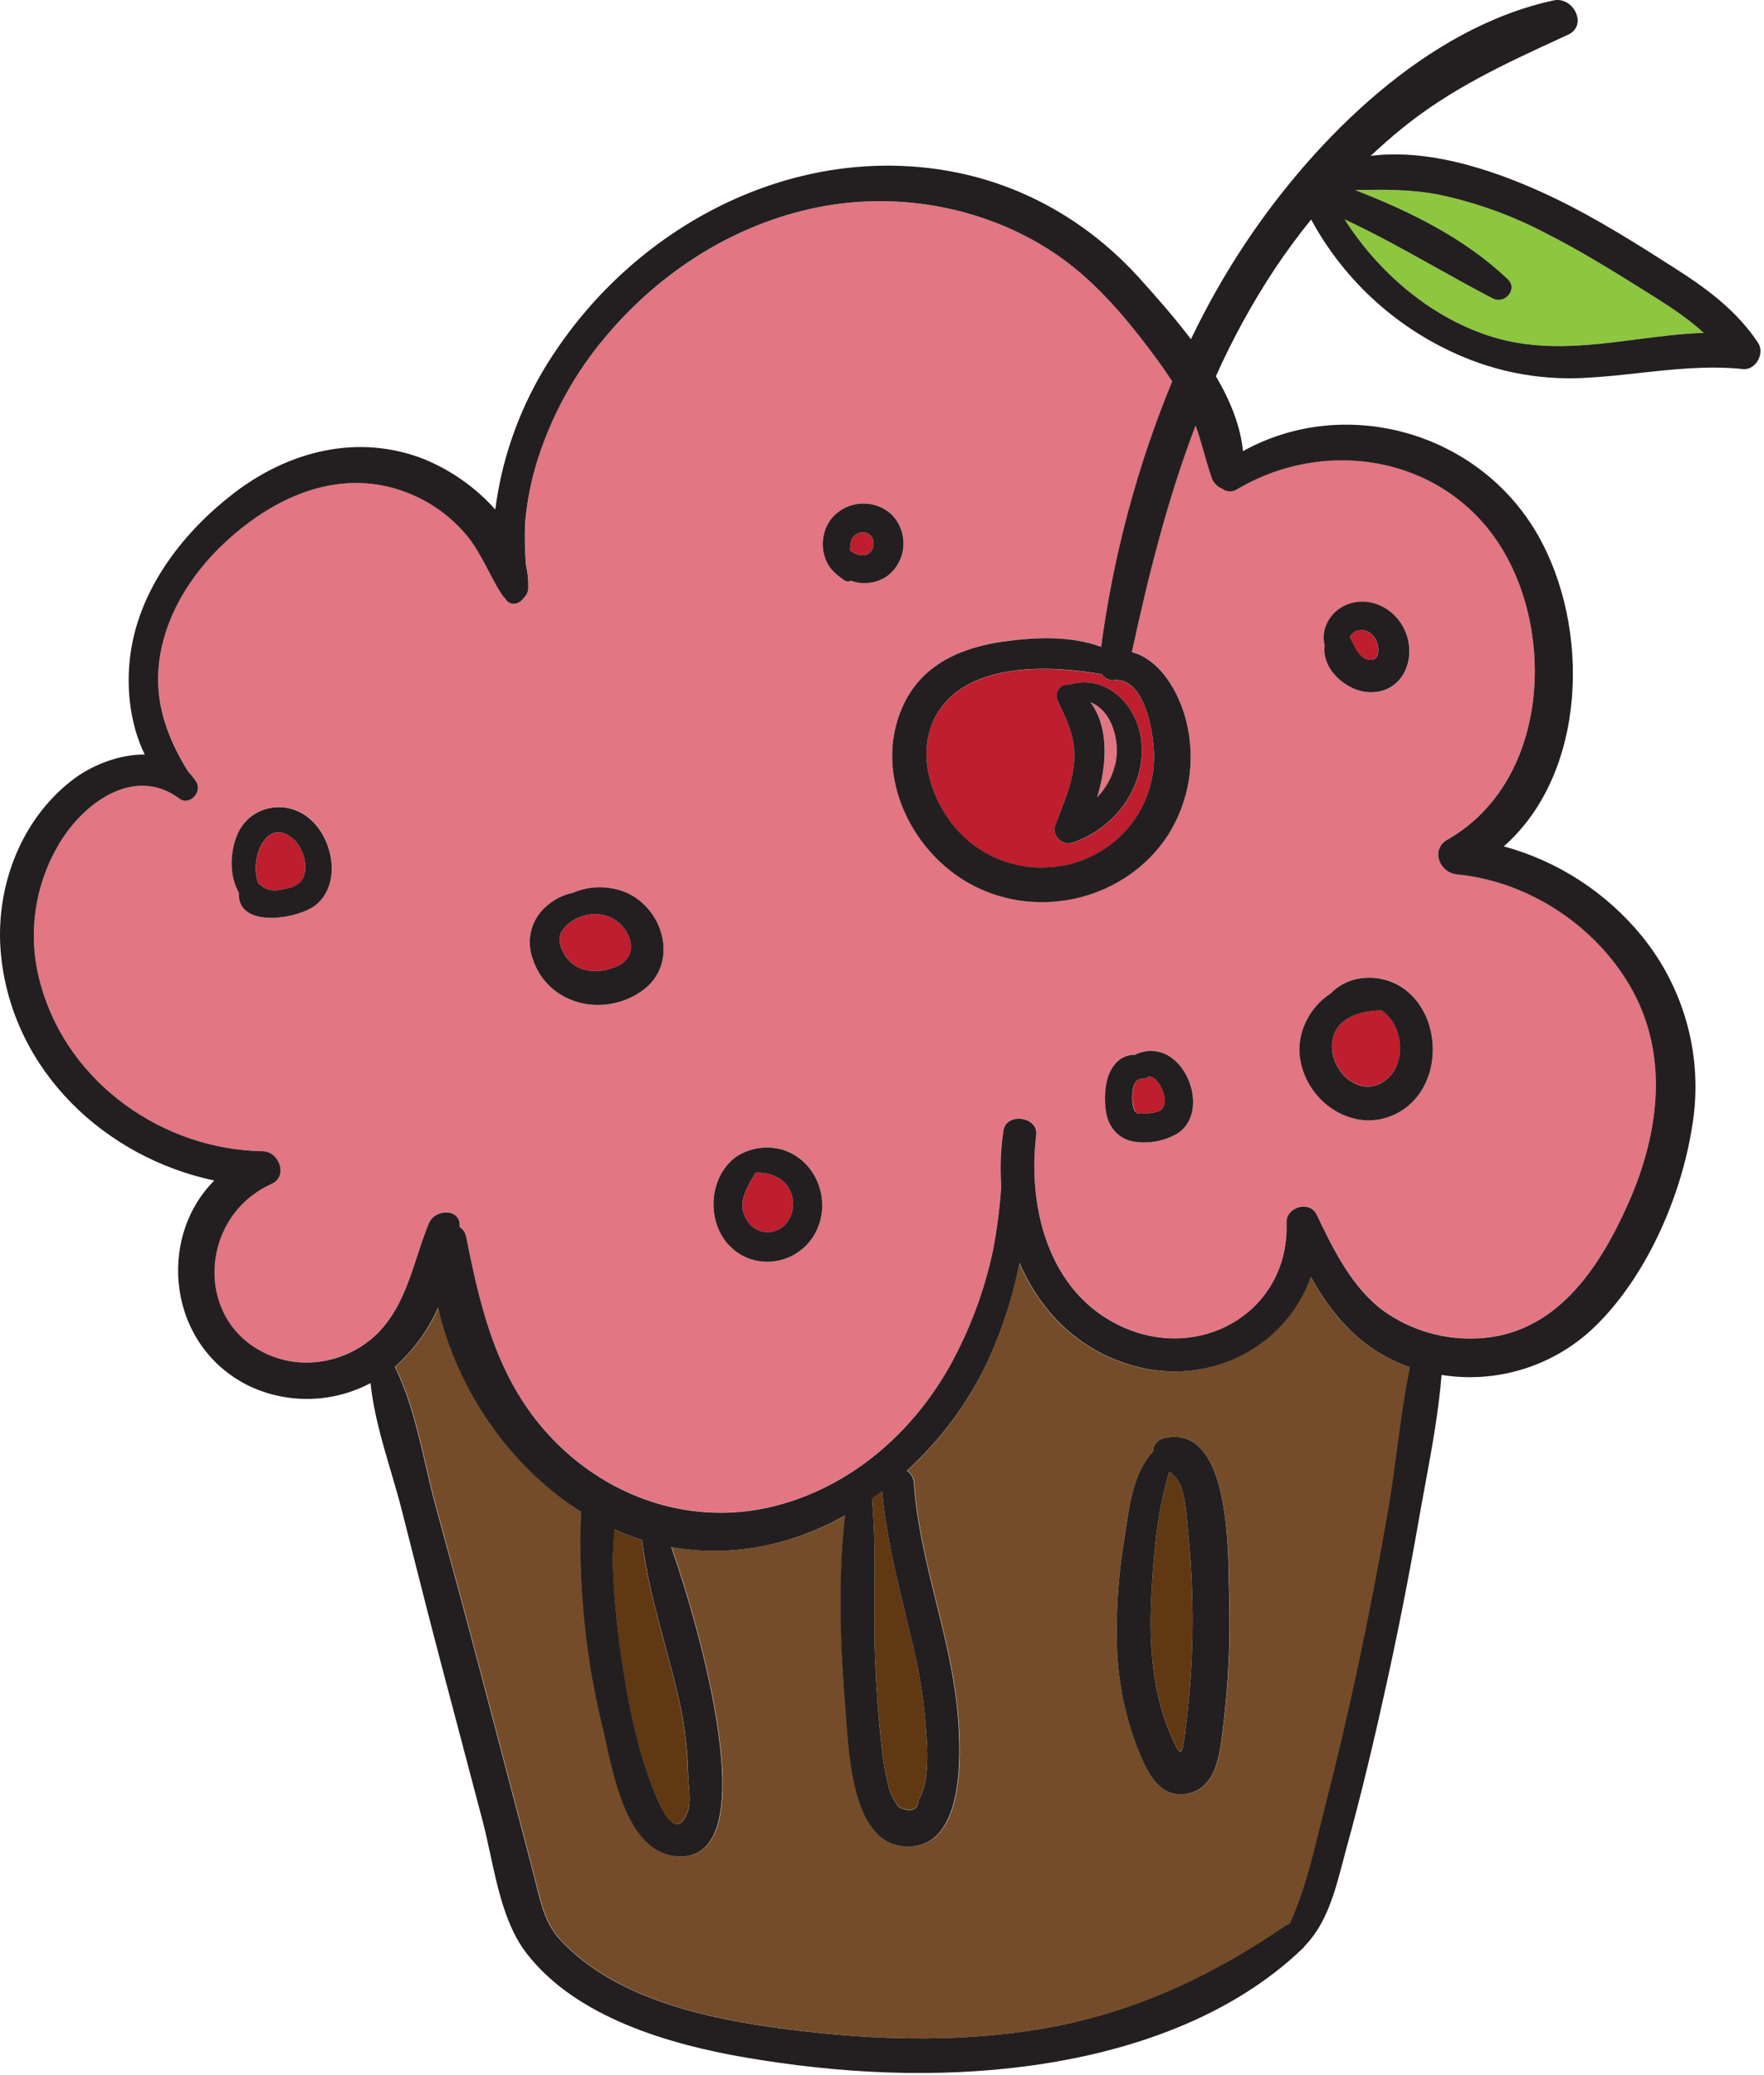 <svg width="477" height="561" viewBox="0 0 477 561" fill="none" xmlns="http://www.w3.org/2000/svg">
<path d="M186.021 489.494C186.961 486.864 186.121 482.054 186.021 479.254C185.831 471.635 184.791 464.061 182.921 456.674C179.661 443.314 175.201 429.954 173.571 416.274C170.994 415.461 168.467 414.499 166.001 413.394C166.001 416.704 165.571 420.224 165.671 422.954C165.942 430.649 166.61 438.326 167.671 445.954C169.611 459.514 172.351 474.414 178.001 486.954C179.581 490.474 183.231 497.294 186.021 489.494Z" fill="#603913"/>
<path fill-rule="evenodd" clip-rule="evenodd" d="M306.019 369.143C326.859 375.143 347.739 364.053 354.409 345.143C360.519 356.143 368.509 365.203 381.269 369.623C379.838 376.873 378.854 384.26 377.872 391.636C377.096 397.456 376.322 403.27 375.329 409.003C373.049 422.437 370.466 435.813 367.579 449.133C364.693 462.453 361.583 475.717 358.249 488.923C357.8 490.692 357.364 492.467 356.927 494.243C354.767 503.023 352.601 511.834 348.849 520.043C348.433 520.149 348.037 520.325 347.679 520.563C328.949 533.503 308.949 543.093 286.559 547.563C262.179 552.473 236.799 551.693 212.249 548.473C191.459 545.743 166.559 540.473 151.619 524.473C147.782 520.359 146.489 515.165 145.178 509.899C145.024 509.278 144.869 508.655 144.709 508.033C143.235 502.287 141.723 496.548 140.213 490.817C140.002 490.016 139.79 489.215 139.579 488.413C136.279 475.807 132.963 463.197 129.629 450.583C125.886 436.357 122.007 422.178 118.127 407.991L117.919 407.233C116.971 403.764 116.125 400.107 115.263 396.386C113.135 387.194 110.917 377.614 106.859 369.513C111.852 365.073 115.841 359.618 118.559 353.513C123.729 375.713 138.019 396.713 157.299 408.713C157.245 408.974 157.211 409.238 157.199 409.503C156.479 428.79 158.431 448.083 162.999 466.833C163.304 468.083 163.617 469.509 163.956 471.055C166.496 482.621 170.503 500.872 183.179 501.833C207.459 503.683 189.429 440.503 181.599 418.223C198.129 421.223 214.409 417.583 228.599 409.683C226.589 427.253 227.339 445.973 228.799 463.323C228.866 464.118 228.932 465.005 229.003 465.965C229.873 477.748 231.559 500.583 247.009 499.103C261.799 497.703 259.879 470.483 258.799 460.793C257.753 451.368 255.476 442.18 253.201 432.997C250.586 422.442 247.973 411.892 247.229 400.993C247.169 399.619 246.455 398.355 245.309 397.593C254.397 389.286 261.772 379.281 267.019 368.143C270.929 359.607 273.816 350.638 275.619 341.423C281.159 354.323 291.239 364.843 306.019 369.143ZM330.647 467.964C330.699 467.529 330.749 467.104 330.799 466.693C332.26 454.86 332.798 442.931 332.409 431.013C332.382 430.178 332.364 429.157 332.343 427.992C332.117 415.174 331.582 384.789 314.669 388.803C312.999 389.183 311.814 390.67 311.819 392.383C306.735 397.818 305.554 405.882 304.478 413.232C304.327 414.266 304.177 415.286 304.019 416.283C302.455 425.564 301.785 434.974 302.019 444.383C302.235 454.017 304.127 463.539 307.609 472.523C309.999 478.423 313.279 486.413 321.129 484.893C328.825 483.403 329.878 474.479 330.647 467.964Z" fill="#754C29"/>
<path d="M319.76 403.143C319.284 400.97 318.001 399.058 316.17 397.793C312.83 408.793 311.86 420.793 311.31 432.133C310.67 445.293 311.72 458.903 317.44 470.963C319.44 475.233 319.67 473.963 320.32 469.383C320.82 465.753 321.22 462.103 321.55 458.453C322.21 451.153 322.55 443.813 322.48 436.453C322.41 429.093 322.03 421.793 321.31 414.503C320.94 410.803 320.76 406.823 319.76 403.143Z" fill="#603913"/>
<path d="M403.69 80.683C390.13 73.683 377.36 65.683 363.59 59.294C372.67 73.493 386.32 85.293 402.22 90.644C421.89 97.243 441.03 90.644 460.7 89.974C455.7 85.344 449.7 81.713 443.88 78.064C435.48 72.803 427.02 67.614 418.19 63.144C409.002 58.297 399.185 54.752 389.02 52.614C381.42 51.144 373.96 51.214 366.42 51.404C381.42 57.103 396.2 64.543 407.68 75.474C410.54 78.144 406.92 82.353 403.69 80.683Z" fill="#8DC63F"/>
<path d="M236.651 449.144C237.001 456.684 237.491 464.214 238.372 471.704C238.689 475.415 239.311 479.094 240.232 482.704C240.727 484.837 241.705 486.828 243.092 488.524C246.426 490.01 248.212 489.3 248.452 486.394C251.783 481.214 250.623 470.464 250.173 464.564C249.472 457.141 248.188 449.785 246.332 442.564C243.242 429.454 239.692 416.564 238.542 403.083C237.631 403.773 236.721 404.433 235.781 405.084C237.181 419.674 236.021 434.594 236.651 449.144Z" fill="#603913"/>
<path d="M166.712 261.303C173.862 258.223 170.192 249.683 164.262 247.653C159.692 246.083 153.762 248.083 151.522 252.513C151.206 253.808 151.322 255.171 151.852 256.393C154.252 262.643 160.922 263.793 166.712 261.303Z" fill="#BE1E2D"/>
<path d="M69.861 238.753C71.861 240.613 73.48 241.003 76.22 240.473C78.37 240.053 80.779 239.583 81.869 237.524C83.619 234.234 81.869 229.064 79.27 226.764C72.281 220.624 67.281 231.964 69.861 238.753Z" fill="#BE1E2D"/>
<path fill-rule="evenodd" clip-rule="evenodd" d="M124.31 331.624C124.73 326.514 117.67 326.613 116.02 330.564C114.805 333.487 113.812 336.508 112.82 339.525L112.82 339.526C110.545 346.447 108.276 353.349 103.36 359.004C96.299 367.124 84.45 370.564 74.219 366.874C52.2 358.944 53.169 329.044 73.469 320.044C77.969 318.044 75.43 311.284 71.079 311.224C44.08 310.824 18.439 292.844 11.079 266.434C7.126 252.849 9.318 238.213 17.079 226.384C24.02 216.004 37.02 207.324 48.59 215.874C51.319 217.894 54.8 214.014 53.13 211.344C52.496 210.331 51.751 209.392 50.91 208.544C44.639 198.364 41.059 187.884 43.639 175.474C46.559 161.444 56.12 149.434 67.49 141.094C79.57 132.224 94.019 127.534 108.7 132.614C115.226 134.854 121.055 138.759 125.61 143.944C128.315 147.016 130.167 150.551 132.023 154.095C133.206 156.353 134.391 158.615 135.8 160.764C136.038 161.138 136.332 161.475 136.67 161.764C137.91 163.964 140.49 163.354 141.61 161.644C142.398 160.94 142.858 159.94 142.88 158.884C142.944 156.818 142.736 154.754 142.26 152.744C141.95 148.969 141.87 145.178 142.02 141.394C142.493 135.441 143.647 129.563 145.46 123.874C149.398 111.701 155.706 100.428 164.02 90.704C178.72 73.353 198.72 60.593 221.02 56.063C243.32 51.533 267.76 56.254 286.49 69.334C296.78 76.523 305.18 86.724 312.6 96.724C314.13 98.793 315.61 100.914 317.02 103.084C307.535 126.059 301.064 150.166 297.77 174.804C289.56 171.854 280.22 172.164 271.64 173.334C260.67 174.824 250.12 179.114 244.82 189.444C235.42 207.754 245.74 230.284 263.16 239.334C281.26 248.734 304.44 243.024 315.74 225.884C321.668 216.63 323.479 205.327 320.74 194.684C318.82 187.154 313.86 178.334 306.08 176.224C310.63 155.224 315.78 134.684 323.31 115.004C324.196 117.414 324.888 119.859 325.583 122.312C326.251 124.672 326.921 127.04 327.77 129.394C328.257 130.6 329.224 131.549 330.44 132.014C331.634 132.98 333.32 133.049 334.59 132.184C359.5 117.464 392.37 123.784 407.01 149.704C420.88 174.254 417.47 212.104 391.41 226.924C386.75 229.574 389.26 235.864 393.96 236.324C412.29 238.084 429.57 248.944 439.52 264.434C451.73 283.464 449.05 305.704 440.17 325.574C432.34 343.104 420.48 360.914 399.4 361.764C390.39 362.182 381.5 359.57 374.15 354.344C365.54 347.993 360.54 337.664 356.03 328.264C354.14 324.334 347.74 326.284 347.9 330.464C348.75 353.594 326.47 367.583 305.47 359.464C284.21 351.214 277.69 327.514 280.21 306.784C280.81 301.784 272.12 300.584 271.36 305.584C270.61 310.563 270.409 315.61 270.76 320.634C270.372 326.423 269.634 332.184 268.55 337.884C266.237 348.795 262.325 359.305 256.94 369.074C246.74 387.364 230.09 401.864 209.56 407.074C189.35 412.204 168.52 406.344 153.1 392.514C135.59 376.824 130.43 356.474 126.1 334.394C125.91 333.263 125.262 332.261 124.31 331.624ZM380.53 172.054C378.46 165.234 371.14 160.754 364.24 163.464H364.21C359.64 165.264 357.02 170.194 358.27 174.474C357.32 180.974 364.27 186.974 370.39 187.164C378.69 187.414 382.76 179.384 380.53 172.054ZM359.95 268.464C365.16 262.914 375.08 262.774 381.29 268.564C390.29 276.984 389.55 294.194 378.45 300.564C366.6 307.384 352.51 297.804 351.45 284.804C350.87 278.304 354.6 271.844 359.92 268.494L359.95 268.464ZM306.969 285.104C304.744 285.058 302.638 286.104 301.329 287.904L301.299 287.934C298.77 291.063 298.54 296.073 299.01 299.883C299.49 304.113 301.929 307.503 306.209 308.503C310.415 309.283 314.762 308.527 318.458 306.373C325.718 301.573 322.688 289.443 316.128 285.443C313.342 283.744 309.873 283.616 306.969 285.104ZM224.33 140.904C226.162 138.287 229.021 136.574 232.193 136.192C235.364 135.811 238.549 136.797 240.95 138.904C243.273 141.141 244.507 144.279 244.33 147.499C244.154 150.72 242.584 153.704 240.03 155.674C237.132 157.708 233.421 158.19 230.1 156.964C229.553 157.29 228.861 157.247 228.36 156.854C225.58 154.964 223.66 153.084 222.84 149.704C222.104 146.687 222.631 143.502 224.3 140.884L224.33 140.904ZM198.299 313.294C197.979 313.559 197.676 313.842 197.389 314.144C191.54 320.064 191.46 330.844 197.339 336.803C204.409 344.014 216.399 341.734 220.768 332.734C224.768 324.404 220.719 313.734 211.769 310.824C208.001 309.705 203.947 310.081 200.449 311.874C200.242 311.954 200.041 312.051 199.849 312.164L199.499 312.414C199.122 312.653 198.758 312.913 198.409 313.194L198.299 313.294ZM148.27 244.544C150.179 242.951 152.453 241.859 154.89 241.364C159.426 239.417 164.551 239.359 169.13 241.204C179.66 245.634 183.78 260.784 173.5 267.944C163.02 275.274 148.02 271.554 144.02 259.144C142.109 253.87 143.827 247.967 148.27 244.544ZM64.62 241.324C64.09 251.234 81.059 248.514 85.76 244.324C92.35 238.444 90.019 226.774 83.95 221.414C77.409 215.664 67.23 217.754 64.04 225.934C62.099 230.924 62.13 236.944 64.62 241.324Z" fill="#E27683"/>
<path d="M212.638 330.673C215.506 327.086 214.934 321.856 211.358 318.973C209.281 317.534 206.766 316.865 204.248 317.083C202.048 321.083 199.008 325.323 201.998 329.893C203.077 331.731 204.989 332.921 207.114 333.077C209.238 333.233 211.304 332.334 212.638 330.673Z" fill="#BE1E2D"/>
<path d="M296.701 215.584C299.081 213.146 300.754 210.108 301.541 206.794C303.021 200.684 300.841 192.134 294.871 189.874C300.021 196.634 299.381 206.804 296.701 215.584Z" fill="#E27683"/>
<path d="M373.74 292.594C379.32 289.304 379.81 281.384 376.64 276.284C375.864 275.017 374.823 273.932 373.59 273.104C367.23 273.184 359.95 275.584 360.21 283.244C360.43 289.814 367.34 296.374 373.74 292.594Z" fill="#BE1E2D"/>
<path fill-rule="evenodd" clip-rule="evenodd" d="M263.08 228.324C252.19 220.024 245.399 201.924 255.4 190.194C264.65 179.314 284.02 179.854 297.931 182.324C298.671 183.348 299.867 183.942 301.131 183.914C310.021 182.904 312.351 199.774 312.021 205.834C311.727 213.269 308.667 220.327 303.441 225.624C292.542 236.462 275.325 237.613 263.08 228.324ZM289.9 227.874C300.98 224.204 309.29 213.744 308.76 201.744C308.3 191.424 299.69 181.884 289.04 185.174C286.79 184.714 285.04 187.304 286.04 189.504C286.107 189.647 286.175 189.79 286.242 189.932C288.758 195.248 290.928 199.835 290.49 205.854C290.147 210.557 288.501 214.885 286.852 219.219C286.335 220.579 285.817 221.94 285.34 223.314C284.41 225.944 287.32 228.734 289.9 227.874Z" fill="#BE1E2D"/>
<path d="M309.571 301.033C310.771 300.923 313.19 300.803 314.13 299.953C316.23 298.063 314.23 293.273 312.43 291.713C311.923 291.324 311.317 291.085 310.681 291.023C310.206 291.44 309.592 291.661 308.961 291.643C307.401 291.553 306.641 292.923 306.341 294.573C306.346 294.633 306.346 294.694 306.341 294.753C306.112 296.302 306.177 297.879 306.531 299.403C307.021 301.143 307.881 301.193 309.571 301.033Z" fill="#BE1E2D"/>
<path d="M235.29 149.323C236.6 148.003 236.58 145.423 235 144.403C234.136 143.843 233.055 143.733 232.096 144.108C231.136 144.483 230.416 145.296 230.16 146.293C229.946 147.119 229.849 147.971 229.87 148.823C231.42 149.963 233.69 150.913 235.29 149.323Z" fill="#BE1E2D"/>
<path d="M369.648 178.224C372.327 179.034 372.977 176.834 372.577 174.594C372.107 172.013 369.768 169.683 366.988 170.473C366.122 170.768 365.405 171.389 364.988 172.203L365.048 172.303C366.248 174.534 366.858 177.374 369.648 178.224Z" fill="#BE1E2D"/>
<path fill-rule="evenodd" clip-rule="evenodd" d="M100.2 373.903C100.993 381.837 103.391 389.961 105.707 397.812L105.707 397.812L105.708 397.812L105.708 397.814C106.749 401.343 107.774 404.817 108.63 408.193C109.404 411.235 110.175 414.28 110.948 417.328C113.732 428.311 116.524 439.327 119.42 450.293C120.864 455.762 122.307 461.228 123.75 466.692L123.756 466.718C126.007 475.244 128.257 483.767 130.51 492.293C131.245 495.076 131.89 498.063 132.55 501.128C134.585 510.569 136.779 520.747 142.29 527.933C155.64 545.363 180.93 552.674 201.52 556.214C226.81 560.554 253.04 561.923 278.52 558.443C305.12 554.813 332.67 545.583 352.34 526.654C352.532 526.469 352.703 526.265 352.85 526.044C358.74 519.955 360.96 511.501 363.123 503.262C363.472 501.933 363.819 500.61 364.18 499.303C368.18 484.814 371.64 470.173 374.87 455.493C378.1 440.814 381.01 426.053 383.59 411.243C384.138 408.093 384.724 404.923 385.312 401.74C387.151 391.786 389.015 381.703 389.81 371.693C404.58 374.057 419.615 369.487 430.57 359.303C444.95 345.784 454.57 323.763 457.57 304.523C460.649 286.266 455.732 267.565 444.07 253.183C434.443 241.35 421.355 232.826 406.64 228.803C429.18 208.963 430.17 169.643 415.8 144.553C399.8 116.643 363.68 106.673 336.11 121.963C335.44 115.073 332.61 108.213 328.79 101.703C333.296 91.62 338.617 81.921 344.7 72.704C347.76 68.103 351.06 63.654 354.54 59.343C363.691 76.211 378.386 89.401 396.14 96.683C406.497 100.942 417.682 102.808 428.86 102.143C433.657 101.886 438.432 101.364 443.204 100.842C452.54 99.82 461.86 98.801 471.29 99.773C474.82 100.143 477.29 95.463 475.38 92.644C469.59 83.944 461.57 78.043 452.86 72.484C442.43 65.814 431.86 59.144 420.71 53.743C406.51 46.864 387.5 39.974 370.63 42.144C373.34 39.614 376.12 37.144 378.99 34.813C392.297 23.959 407.032 17.189 422.382 10.136L422.715 9.983L424.02 9.383C429.47 6.873 425.45 -1.037 420.11 0.113C385.73 7.513 355.72 37.404 336.87 65.594C331.318 73.937 326.362 82.662 322.04 91.704C317.51 85.704 312.59 80.183 308.39 75.504C294.3 59.794 275.84 49.273 254.92 45.953C213.74 39.434 173.16 60.803 150.31 94.773C143.32 105.014 138.313 116.476 135.55 128.563C134.93 131.403 134.34 134.563 133.92 137.723C128.625 131.808 122.062 127.166 114.72 124.143C96.72 117.063 77.9 121.973 63.02 133.493C49.67 143.813 38.32 158.413 35.49 175.403C33.95 184.663 34.88 195.283 39.14 203.983C32.14 203.893 24.5 206.983 19.36 211.033C5.23 222.033 -1.47 240.563 0.27 258.163C3.39 289.523 28.42 312.893 57.93 319.143C42.28 334.883 45.4 363.993 67.44 374.723C77.883 379.611 90.015 379.308 100.2 373.903ZM407.7 75.474C396.22 64.543 381.4 57.144 366.44 51.404C373.98 51.214 381.44 51.144 389.04 52.614C399.198 54.754 409.009 58.298 418.19 63.144C427.03 67.624 435.48 72.814 443.88 78.073L444.41 78.405L444.759 78.622C450.313 82.09 455.913 85.586 460.7 89.984C454.598 90.198 448.547 90.978 442.515 91.757C429.104 93.488 415.788 95.206 402.22 90.653C386.32 85.314 372.67 73.504 363.59 59.303C371.95 63.189 379.941 67.649 387.963 72.127C393.156 75.025 398.362 77.931 403.69 80.694C406.92 82.353 410.54 78.144 407.7 75.474ZM367.49 449.143C370.337 435.81 372.92 422.42 375.24 408.974C376.21 403.352 376.972 397.669 377.734 391.985C378.74 384.484 379.745 376.981 381.23 369.613C368.56 365.193 360.57 356.193 354.46 345.193C347.79 364.113 326.91 375.163 306.08 369.113C291.3 364.814 281.22 354.293 275.68 341.393C273.86 350.621 270.953 359.6 267.02 368.143C261.747 379.293 254.341 389.301 245.22 397.603C246.366 398.365 247.08 399.629 247.14 401.003C247.883 411.902 250.497 422.452 253.112 433.007L253.112 433.007C255.387 442.19 257.663 451.378 258.71 460.803C259.79 470.493 261.68 497.714 246.92 499.113C231.47 500.593 229.784 477.758 228.914 465.975C228.843 465.015 228.777 464.128 228.71 463.333C227.25 445.983 226.51 427.263 228.51 409.693C214.36 417.594 198.08 421.233 181.51 418.233C189.34 440.513 207.37 503.693 183.09 501.844C170.412 500.891 166.405 482.633 163.865 471.061L163.865 471.061C163.526 469.517 163.214 468.092 162.91 466.844C158.341 448.093 156.39 428.8 157.11 409.513C157.122 409.248 157.155 408.984 157.21 408.724C137.93 396.684 123.64 375.753 118.47 353.523C115.752 359.628 111.763 365.083 106.77 369.523C110.818 377.604 113.035 387.178 115.158 396.346C116.025 400.089 116.876 403.765 117.83 407.243L118.037 408C121.918 422.187 125.797 436.366 129.54 450.594C132.84 463.2 136.157 475.81 139.49 488.423L140.123 490.826L140.126 490.837C141.636 496.565 143.147 502.3 144.62 508.043C144.78 508.665 144.934 509.288 145.089 509.909C146.4 515.175 147.693 520.369 151.53 524.484C166.47 540.484 191.37 545.763 212.16 548.484C236.71 551.703 262.09 552.453 286.47 547.573C308.86 543.053 328.86 533.464 347.59 520.573C347.948 520.335 348.343 520.159 348.76 520.053C352.511 511.845 354.678 503.034 356.837 494.254L356.837 494.253C357.274 492.477 357.711 490.702 358.16 488.933C361.533 475.74 364.643 462.477 367.49 449.143ZM165.859 418.238L165.859 418.238C165.955 416.656 166.055 415.01 166.04 413.413C168.506 414.519 171.033 415.481 173.61 416.293C174.76 425.945 177.319 435.418 179.871 444.866L179.871 444.867L179.871 444.867L179.872 444.867C180.937 448.81 182 452.748 182.96 456.693C184.83 464.081 185.87 471.655 186.06 479.273C186.075 480.078 186.154 481.048 186.239 482.085C186.45 484.657 186.695 487.639 186.06 489.513C183.28 497.313 179.63 490.513 178.06 487.013C172.41 474.443 169.67 459.543 167.73 446.013C166.66 438.367 165.986 430.67 165.71 422.953V422.973C165.658 421.561 165.757 419.936 165.859 418.238ZM238.54 403.143C237.63 403.833 236.72 404.493 235.78 405.143C236.604 413.695 236.541 422.382 236.479 431.061C236.435 437.128 236.391 443.192 236.65 449.204C237 456.764 237.49 464.274 238.37 471.764C238.688 475.475 239.31 479.154 240.231 482.764C240.726 484.897 241.704 486.888 243.091 488.584C246.431 490.077 248.218 489.367 248.451 486.454C251.537 481.654 250.768 472.074 250.28 465.999C250.242 465.517 250.205 465.057 250.172 464.624C249.471 457.201 248.187 449.845 246.331 442.624C245.816 440.437 245.288 438.256 244.76 436.077L244.76 436.077C242.123 425.189 239.499 414.35 238.54 403.143ZM74.22 366.873C52.22 358.943 53.22 329.083 73.47 320.043C77.97 318.043 75.47 311.283 71.08 311.223C44.08 310.823 18.48 292.843 11.08 266.433C7.126 252.848 9.319 238.213 17.08 226.383C24.02 216.003 37.02 207.323 48.56 215.913C51.29 217.913 54.77 214.053 53.1 211.383C52.466 210.371 51.722 209.432 50.88 208.583C44.6 198.403 41.03 187.923 43.61 175.513C46.53 161.513 56.09 149.513 67.46 141.133C79.54 132.263 93.99 127.573 108.67 132.653C115.197 134.894 121.026 138.799 125.58 143.983C128.288 147.04 130.141 150.583 131.999 154.136C133.18 156.395 134.363 158.658 135.77 160.803C136.009 161.178 136.302 161.515 136.64 161.803C137.88 164.003 140.46 163.393 141.58 161.683C142.369 160.98 142.829 159.98 142.85 158.923C142.915 156.858 142.706 154.794 142.23 152.783C141.92 149.009 141.84 145.218 141.99 141.433C142.479 135.479 143.65 129.601 145.48 123.913C149.408 111.728 155.709 100.442 164.02 90.704C178.7 73.353 198.6 60.603 221.02 56.063C243.44 51.523 267.76 56.254 286.45 69.334C296.74 76.523 305.14 86.694 312.56 96.724C314.09 98.793 315.56 100.913 316.98 103.083C307.502 126.077 301.041 150.201 297.76 174.853C289.55 171.853 280.21 172.213 271.63 173.383C260.63 174.873 250.11 179.163 244.81 189.493C235.41 207.803 245.73 230.333 263.15 239.383C281.25 248.783 304.43 243.073 315.73 225.933C321.658 216.679 323.47 205.377 320.73 194.733C318.81 187.203 313.85 178.383 306.07 176.273C310.62 155.273 315.77 134.733 323.3 115.053C324.187 117.464 324.879 119.909 325.573 122.362C326.241 124.722 326.912 127.09 327.76 129.443C328.247 130.65 329.215 131.599 330.43 132.063C331.624 133.03 333.311 133.099 334.58 132.233C359.49 117.513 392.36 123.833 407 149.753C420.87 174.303 417.46 212.153 391.4 226.973C386.74 229.623 389.25 235.913 393.95 236.373C412.28 238.133 429.56 248.993 439.51 264.483C451.72 283.483 449.04 305.753 440.16 325.623C432.33 343.153 420.47 360.964 399.39 361.813C390.381 362.232 381.491 359.62 374.14 354.393C365.53 348.043 360.53 337.714 356.02 328.313C354.13 324.383 347.73 326.314 347.89 330.513C348.74 353.604 326.41 367.594 305.46 359.513C284.2 351.263 277.68 327.563 280.2 306.833C280.8 301.833 272.11 300.613 271.35 305.633C270.6 310.613 270.399 315.66 270.75 320.683C270.363 326.473 269.625 332.233 268.54 337.933C266.228 348.845 262.315 359.355 256.93 369.123C246.73 387.403 230.08 401.903 209.55 407.123C189.34 412.253 168.55 406.393 153.09 392.563C135.6 376.873 130.44 356.564 126.09 334.443C125.901 333.313 125.253 332.311 124.3 331.673C124.72 326.564 117.66 326.673 116.01 330.613C114.791 333.548 113.797 336.581 112.804 339.609C110.539 346.516 108.282 353.401 103.38 359.053C96.33 367.183 84.45 370.563 74.22 366.873ZM312.03 205.793C312.36 199.733 309.99 182.873 301.14 183.873V183.913C299.869 183.933 298.671 183.323 297.94 182.283C284.05 179.813 264.65 179.273 255.4 190.153C245.41 201.883 252.19 219.983 263.08 228.283C275.325 237.573 292.542 236.421 303.44 225.583C308.67 220.288 311.733 213.23 312.03 205.793Z" fill="#231F20"/>
<path fill-rule="evenodd" clip-rule="evenodd" d="M64.6 241.363C62.11 236.973 62.08 230.973 64.02 225.973C67.23 217.793 77.41 215.703 83.93 221.493C90 226.813 92.33 238.483 85.74 244.363C81.04 248.513 64.07 251.233 64.6 241.363ZM76.203 240.473C78.352 240.053 80.76 239.583 81.85 237.523H81.87C83.62 234.233 81.89 229.063 79.25 226.753C72.26 220.623 67.26 231.963 69.84 238.753C71.79 240.613 73.46 241.003 76.2 240.473L76.203 240.473Z" fill="#231F20"/>
<path fill-rule="evenodd" clip-rule="evenodd" d="M169.132 241.204C179.662 245.634 183.782 260.784 173.502 267.944C163.022 275.274 148.022 271.554 144.022 259.144C142.111 253.871 143.83 247.967 148.272 244.544C150.181 242.951 152.456 241.859 154.892 241.364C159.428 239.417 164.553 239.359 169.132 241.204ZM164.243 247.654C159.672 246.084 153.742 248.084 151.502 252.513H151.522C151.199 253.806 151.308 255.168 151.832 256.393C154.232 262.643 160.902 263.793 166.693 261.303C173.843 258.223 170.173 249.653 164.243 247.654Z" fill="#231F20"/>
<path fill-rule="evenodd" clip-rule="evenodd" d="M230.07 156.974C229.523 157.3 228.832 157.257 228.33 156.864C225.55 154.974 223.63 153.144 222.81 149.744C222.08 146.72 222.619 143.53 224.3 140.914C226.133 138.297 228.992 136.584 232.164 136.202C235.335 135.821 238.519 136.807 240.92 138.914C243.243 141.151 244.478 144.289 244.301 147.509C244.124 150.73 242.554 153.714 240 155.684C237.103 157.718 233.391 158.2 230.07 156.974ZM232.096 144.108C231.137 144.483 230.416 145.296 230.16 146.294C229.946 147.119 229.849 147.971 229.87 148.824C231.42 149.964 233.69 150.914 235.29 149.324C236.6 148.004 236.58 145.404 235 144.404C234.136 143.843 233.055 143.733 232.096 144.108Z" fill="#231F20"/>
<path fill-rule="evenodd" clip-rule="evenodd" d="M380.498 172.033C382.727 179.363 378.658 187.393 370.358 187.143C364.238 186.973 357.289 180.973 358.209 174.443C357.029 170.173 359.639 165.243 364.208 163.443C371.108 160.733 378.428 165.213 380.498 172.033ZM372.609 174.593C372.139 172.013 369.799 169.683 367.019 170.473C366.141 170.762 365.412 171.383 364.989 172.203L365.049 172.303C365.316 172.789 365.56 173.305 365.805 173.823C366.685 175.689 367.582 177.59 369.679 178.223C372.359 179.033 373.009 176.833 372.609 174.593Z" fill="#231F20"/>
<path fill-rule="evenodd" clip-rule="evenodd" d="M381.26 268.604C390.29 277.014 389.52 294.224 378.42 300.604C366.57 307.424 352.481 297.844 351.411 284.854C350.921 278.314 354.601 271.854 359.921 268.504C365.13 262.954 375.05 262.814 381.26 268.604ZM376.631 276.324C375.855 275.057 374.814 273.972 373.581 273.144C367.221 273.194 359.941 275.594 360.191 283.294C360.421 289.854 367.331 296.414 373.731 292.634C379.311 289.324 379.801 281.424 376.631 276.324Z" fill="#231F20"/>
<path fill-rule="evenodd" clip-rule="evenodd" d="M318.43 306.403C314.733 308.557 310.386 309.313 306.18 308.533C301.9 307.563 299.46 304.143 298.98 299.933C298.54 296.073 298.77 291.063 301.3 287.933C302.608 286.134 304.715 285.088 306.94 285.133C309.844 283.646 313.313 283.774 316.1 285.473C322.66 289.453 325.69 301.603 318.43 306.403ZM306.3 294.573C306.304 294.633 306.304 294.694 306.3 294.753C306.058 296.299 306.109 297.877 306.45 299.403C306.93 301.123 307.84 301.193 309.53 301.033L309.58 301.03C310.796 300.949 313.163 300.792 314.09 299.953C316.19 298.063 314.19 293.273 312.39 291.713C311.883 291.324 311.276 291.085 310.64 291.023C310.165 291.44 309.551 291.661 308.92 291.643C307.36 291.573 306.6 292.923 306.3 294.573Z" fill="#231F20"/>
<path fill-rule="evenodd" clip-rule="evenodd" d="M211.758 310.853C220.758 313.763 224.808 324.433 220.758 332.763C216.388 341.733 204.398 344.043 197.318 336.833C191.448 330.843 191.528 320.063 197.378 314.173C197.665 313.872 197.968 313.589 198.288 313.323L198.398 313.223C198.747 312.943 199.111 312.683 199.488 312.443L199.838 312.193C200.03 312.081 200.231 311.984 200.438 311.903C203.936 310.111 207.99 309.735 211.758 310.853ZM211.359 318.973C209.282 317.534 206.767 316.865 204.249 317.083C204.041 317.456 203.827 317.83 203.612 318.206C201.512 321.875 199.295 325.749 201.998 329.894C203.077 331.731 204.989 332.921 207.114 333.077C209.239 333.233 211.305 332.334 212.64 330.674C215.507 327.086 214.935 321.856 211.359 318.973Z" fill="#231F20"/>
<path fill-rule="evenodd" clip-rule="evenodd" d="M286.021 189.474C285.021 187.274 286.771 184.684 289.021 185.144C299.69 181.884 308.3 191.424 308.74 201.714C309.27 213.694 300.96 224.174 289.881 227.844C287.321 228.704 284.391 225.914 285.321 223.284C285.779 221.992 286.268 220.714 286.757 219.438C288.444 215.034 290.122 210.654 290.471 205.824C290.906 199.794 288.766 195.272 286.27 190.001C286.188 189.826 286.104 189.65 286.021 189.474ZM296.681 215.554C299.061 213.117 300.735 210.078 301.522 206.764L301.542 206.794C303.022 200.684 300.842 192.144 294.851 189.844C299.952 196.604 299.361 206.774 296.681 215.554Z" fill="#231F20"/>
<path fill-rule="evenodd" clip-rule="evenodd" d="M311.81 392.383C311.805 390.67 312.99 389.183 314.66 388.803C331.647 384.771 332.113 415.44 332.306 428.159C332.323 429.255 332.337 430.218 332.36 431.013C332.753 442.93 332.218 454.86 330.76 466.693C330.71 467.104 330.66 467.529 330.608 467.964C329.839 474.479 328.786 483.403 321.09 484.893C313.24 486.413 309.96 478.423 307.57 472.523C304.098 463.537 302.217 454.015 302.01 444.383C301.776 434.974 302.446 425.564 304.01 416.283C304.17 415.279 304.32 414.25 304.472 413.208C305.546 405.864 306.723 397.813 311.81 392.383ZM320.32 469.413C320.82 465.783 321.22 462.133 321.55 458.483C322.21 451.143 322.53 443.843 322.48 436.513C322.43 429.183 322.03 421.853 321.31 414.563C321.237 413.82 321.172 413.068 321.105 412.311C320.837 409.242 320.563 406.102 319.76 403.173C319.284 401 318.001 399.088 316.17 397.823C312.83 408.823 311.86 420.813 311.31 432.163C310.67 445.323 311.72 458.933 317.44 470.993C319.46 475.263 319.67 474.033 320.32 469.413Z" fill="#231F20"/>
</svg>
